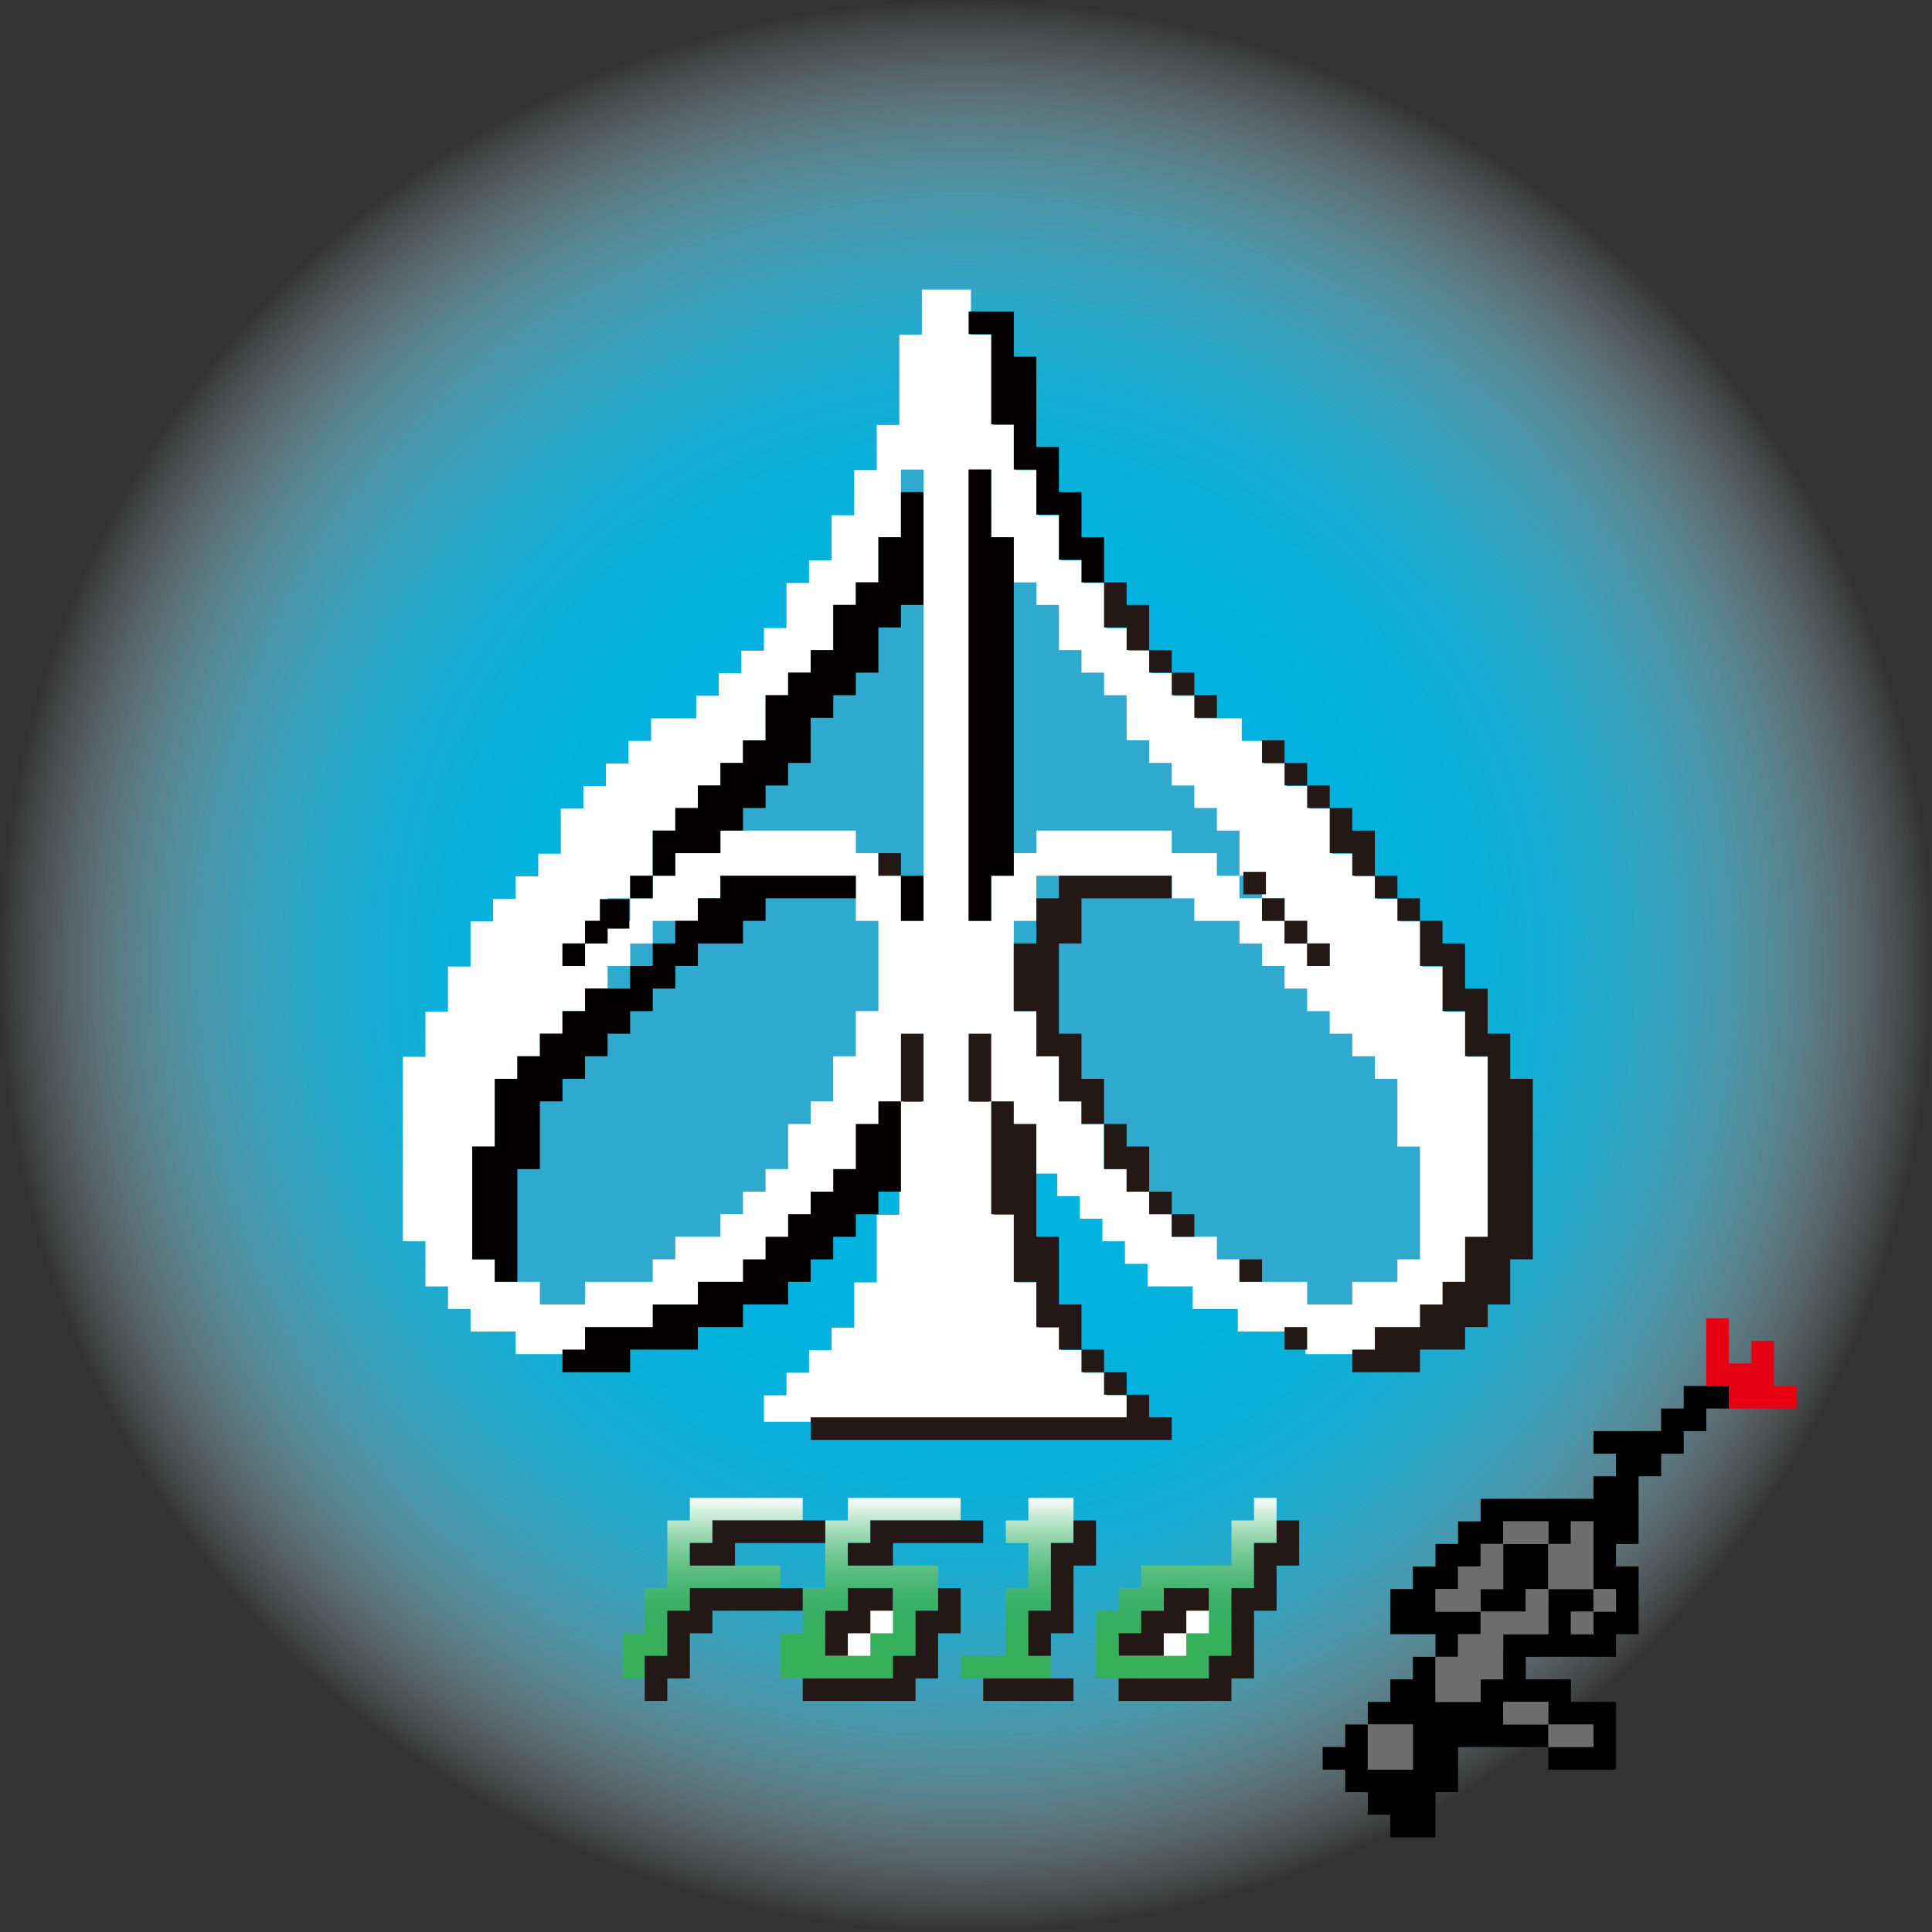 <svg xmlns="http://www.w3.org/2000/svg" xmlns:xlink="http://www.w3.org/1999/xlink" viewBox="0 0 493.142 493.142"><rect x="0" y="0" width="493.142" height="493.142" fill="#333333" stroke="none"/><defs><style>.cls-1{fill:url(#未命名的渐变_46);}.cls-10,.cls-11,.cls-12,.cls-13,.cls-2,.cls-3,.cls-4,.cls-5,.cls-6,.cls-7,.cls-8,.cls-9{fill-rule:evenodd;}.cls-3{fill:#6d6d6d;}.cls-4{fill:#e60012;}.cls-13,.cls-5{fill:#fff;}.cls-5{stroke:#fff;stroke-miterlimit:10;}.cls-6{fill:#30a9cf;}.cls-7{fill:#040000;}.cls-8{fill:#231815;}.cls-9{fill:url(#未命名的渐变_61);}.cls-10{fill:url(#未命名的渐变_61-2);}.cls-11{fill:url(#未命名的渐变_61-3);}.cls-12{fill:url(#未命名的渐变_61-4);}</style><radialGradient id="未命名的渐变_46" cx="246.571" cy="246.571" r="246.571" gradientUnits="userSpaceOnUse"><stop offset="0.377" stop-color="#00b7e6" stop-opacity="0.96"/><stop offset="0.498" stop-color="#03b8e6" stop-opacity="0.947"/><stop offset="0.585" stop-color="#0ebbe7" stop-opacity="0.907"/><stop offset="0.662" stop-color="#20c0e9" stop-opacity="0.838"/><stop offset="0.733" stop-color="#3ac7ec" stop-opacity="0.741"/><stop offset="0.8" stop-color="#5cd1ef" stop-opacity="0.615"/><stop offset="0.863" stop-color="#85dcf3" stop-opacity="0.461"/><stop offset="0.924" stop-color="#b5eaf8" stop-opacity="0.278"/><stop offset="0.982" stop-color="#ecfafd" stop-opacity="0.071"/><stop offset="1" stop-color="#fff" stop-opacity="0"/></radialGradient><linearGradient id="未命名的渐变_61" x1="1352.6" y1="1582.56" x2="1352.6" y2="1536.48" gradientUnits="userSpaceOnUse"><stop offset="0.22" stop-color="#36b058" stop-opacity="0.96"/><stop offset="0.289" stop-color="#36b058" stop-opacity="0.946"/><stop offset="0.326" stop-color="#36b058" stop-opacity="0.901"/><stop offset="0.406" stop-color="#3bb25c" stop-opacity="0.903"/><stop offset="0.5" stop-color="#49b768" stop-opacity="0.91"/><stop offset="0.601" stop-color="#60c07b" stop-opacity="0.922"/><stop offset="0.708" stop-color="#80cd96" stop-opacity="0.938"/><stop offset="0.818" stop-color="#aadeb8" stop-opacity="0.958"/><stop offset="0.93" stop-color="#dcf1e2" stop-opacity="0.983"/><stop offset="1" stop-color="#fff"/></linearGradient><linearGradient id="未命名的渐变_61-2" x1="1392.92" y1="1582.56" x2="1392.92" y2="1536.48" xlink:href="#未命名的渐变_61"/><linearGradient id="未命名的渐变_61-3" x1="1430.36" y1="1582.56" x2="1430.36" y2="1536.48" xlink:href="#未命名的渐变_61"/><linearGradient id="未命名的渐变_61-4" x1="1473.56" y1="1582.56" x2="1473.56" y2="1536.48" xlink:href="#未命名的渐变_61"/></defs><title>f61d logo 2</title><g id="图层_2" data-name="图层 2"><circle class="cls-1" cx="246.571" cy="246.571" r="246.571"/><path class="cls-2" d="M1600.52,1507.92h11.52v5.76h-5.76v5.76h-5.76v5.76h-5.76v5.76H1589v17.28h-5.76V1554H1589v17.28h-5.76v5.76H1560.2v5.76h11.52v5.76h11.52v17.28h-17.28v-5.76h11.52v-5.76h-11.52v-5.76h-11.52v5.76h11.52v5.76h-23.04v11.52h-5.76v11.52h-11.52v-5.76h-5.76v-5.76h-5.76v-5.76h-5.76v-5.76h5.76v-5.76h5.76v11.52h11.52v-11.52h-11.52v-5.76h5.76v-5.76h5.76v-5.76h5.76v11.52h11.52v-5.76h5.76v-11.52h11.52v-11.52h11.52v5.76h-5.76v5.76h5.76v-5.76h5.76v-5.76h-5.76v-17.28h-5.76v5.76h-5.76v-5.76h-11.52v5.76h-5.76V1554h-5.76v5.76h-5.76v5.76h11.52v5.76h-5.76v5.76h-5.76v-5.76h-11.52v-11.52h5.76V1554h5.76v-5.76h5.76v-5.76h5.76v-5.76h28.8v-5.76h5.76v-5.76h-5.76v-5.76h17.28v-5.76h5.76Z" transform="translate(-1170.752 -1154.149)"/><path class="cls-2" d="M1554.44,1548.24h11.52v11.52h-5.76v5.76h-11.52v-5.76h5.76Z" transform="translate(-1170.752 -1154.149)"/><path class="cls-3" d="M1554.44,1542.48h11.52v5.76h-11.52Z" transform="translate(-1170.752 -1154.149)"/><path class="cls-3" d="M1571.72,1542.48h5.76v17.28h-11.52v-11.52h5.76Z" transform="translate(-1170.752 -1154.149)"/><path class="cls-3" d="M1548.68,1548.24h5.76v11.52h-5.76v5.76h-11.52v-5.76h5.76V1554h5.76Z" transform="translate(-1170.752 -1154.149)"/><path class="cls-3" d="M1560.2,1559.76h5.76v11.52h-11.52v11.52h-5.76v5.76h-11.52v-11.52h5.76v-5.76h5.76v-5.76h11.52Z" transform="translate(-1170.752 -1154.149)"/><path class="cls-3" d="M1577.48,1559.76h5.76v5.76h-5.76Z" transform="translate(-1170.752 -1154.149)"/><path class="cls-3" d="M1571.72,1565.52h5.76v5.76h-5.76Z" transform="translate(-1170.752 -1154.149)"/><path class="cls-3" d="M1554.44,1588.56h11.52v5.76h-11.52Z" transform="translate(-1170.752 -1154.149)"/><path class="cls-3" d="M1519.88,1594.32h11.52v11.52h-11.52Z" transform="translate(-1170.752 -1154.149)"/><path class="cls-3" d="M1565.96,1594.32h11.52v5.76h-11.52Z" transform="translate(-1170.752 -1154.149)"/><path class="cls-4" d="M1606.28,1490.64h5.76v11.52h5.76v-5.76h5.76v11.52h5.76v5.76h-17.28v-5.76h-5.76Z" transform="translate(-1170.752 -1154.149)"/></g><g id="图层_1" data-name="图层 1"><path class="cls-5" d="M1406.563,1228.56h11.52v11.52h5.76v23.04h5.76v11.52h5.76v11.52h5.76v11.52h5.76v5.76h5.76v11.52h5.76v5.76h5.76v5.76h5.76v5.76h5.76V1338h11.52v5.76h5.76v5.76h5.76v5.76h5.76v5.76h5.76v11.52h5.76v5.76h5.76v5.76h5.76v5.76h5.76v11.52h5.76v11.52h5.76v11.52h5.76v46.08h-5.76V1482h-5.76v5.76h-5.76v5.76h-11.52v5.76h-17.28v-5.76h-17.28v-5.76h-11.52V1482h-11.52v-5.76h-5.76v-5.76h-5.76v-5.76h-5.76v-5.76h-5.76v-5.76h-5.76v-11.52h-5.76v-5.76h-5.76v-17.28h-5.76v17.28h5.76v28.8h5.76V1482h5.76v11.52h5.76v5.76h5.76v5.76h5.76v5.76h5.76v5.76h-92.16v-5.76h5.76v-5.76h5.76v-5.76h5.76v-5.76h5.76V1482h5.76v-17.28h5.76v-28.8h5.76v-17.28h-5.76v17.28h-5.76v5.76h-5.76v11.52h-5.76v5.76h-5.76v5.76h-5.76v5.76h-5.76v5.76h-5.76V1482h-11.52v5.76h-11.52v5.76h-17.28v5.76h-17.28v-5.76h-11.52v-5.76h-5.76V1482h-5.76v-11.52h-5.76V1424.4h5.76v-11.52h5.76v-11.52h5.76v-11.52h5.76v-5.76h5.76v-5.76h5.76v-5.76h5.76v-11.52h5.76v-5.76h5.76v-5.76h5.76v-5.76h5.76V1338h11.52v-5.76h5.76v-5.76h5.76v-5.76h5.76v-5.76h5.76v-11.52h5.76v-5.76h5.76v-11.52h5.76v-11.52h5.76v-11.52h5.76v-23.04h5.76Z" transform="translate(-1170.752 -1154.149)"/><path class="cls-6" d="M1400.72,1274v17.28h-5.76v11.52h-5.76v5.76h-5.76v11.52h-5.76v5.76h-5.76v5.76h-5.76v11.52h-5.76v5.76h-5.76v5.76h-5.76v5.76h-5.76v5.76h-5.76v11.52h-5.76v5.76h-5.76v5.76h-5.76v5.76h-5.76v5.76h5.76v-5.76h5.76v-5.76h5.76v-5.76h5.76v-5.76h5.76v-5.76h11.52v-5.76h34.56v5.76h5.76v5.76h5.76v11.52h5.76V1274Z" transform="translate(-1170.752 -1154.149)"/><path class="cls-6" d="M1354.64,1377.68v5.76h-5.76v5.76h-11.52v5.76h-5.76v5.76h-5.76v5.76h-5.76v5.76h-5.76V1418h-5.76v5.76h-5.76v5.76h-5.76v17.28h-5.76v28.8h5.76v5.76h11.52v5.76h11.52v-5.76h17.28v-5.76h5.76v-5.76h11.52v-5.76h5.76v-5.76h5.76v-5.76h5.76v-11.52h5.76v-5.76h5.76v-11.52h5.76v-11.52h5.76V1389.2h-5.76v-11.52Z" transform="translate(-1170.752 -1154.149)"/><path class="cls-6" d="M1418,1274v115.2h5.76v-11.52h5.76v-5.76h5.76v-5.76h34.56v5.76h11.52v5.76h5.76v5.76h5.76v5.76h5.76v5.76h5.76v5.76h5.76v-5.76h-5.76v-5.76h-5.76v-5.76h-5.76v-5.76h-5.76v-11.52h-5.76v-5.76h-5.76v-5.76h-5.76v-5.76h-5.76v-5.76h-5.76V1331.6h-5.76v-5.76h-5.76v-5.76h-5.76v-11.52h-5.76v-5.76h-5.76v-11.52h-5.76V1274Z" transform="translate(-1170.752 -1154.149)"/><path class="cls-6" d="M1435.28,1377.68v11.52h-5.76v23.04h5.76v11.52h5.76v11.52h5.76v5.76h5.76v11.52h5.76v5.76h5.76v5.76h5.76v5.76h11.52v5.76h5.76v5.76h17.28v5.76h11.52v-5.76h11.52v-5.76h5.76v-28.8h-5.76v-17.28h-5.76v-5.76h-5.76V1418h-5.76v-5.76h-5.76v-5.76h-5.76v-5.76h-5.76v-5.76h-5.76v-5.76H1475.6v-5.76h-5.76v-5.76Z" transform="translate(-1170.752 -1154.149)"/><path class="cls-7" d="M1418,1233.68h11.52v11.52h5.76v23.04h5.76v11.52h5.76v11.52h5.76v11.52h-5.76v-5.76h-5.76v-11.52h-5.76V1274h-5.76v-11.52h-5.76v-23.04H1418Z" transform="translate(-1170.752 -1154.149)"/><path class="cls-7" d="M1418,1274h5.76v17.28h5.76v86.4h-5.76v11.52H1418Z" transform="translate(-1170.752 -1154.149)"/><path class="cls-7" d="M1400.72,1279.76h5.76v28.8h-5.76v5.76h-5.76v11.52h-5.76v5.76h-5.76v5.76h-5.76v11.52h-5.76v5.76h-5.76v5.76h-5.76v5.76h-5.76v5.76h-11.52v5.76h-5.76v-11.52h5.76v-5.76h5.76v-5.76h5.76v-5.76h5.76v-5.76h5.76V1331.6h5.76v-5.76h5.76v-5.76h5.76v-11.52h5.76v-5.76h5.76v-11.52h5.76Z" transform="translate(-1170.752 -1154.149)"/><path class="cls-8" d="M1452.56,1302.8h5.76v5.76h5.76v11.52h-5.76v-5.76h-5.76Z" transform="translate(-1170.752 -1154.149)"/><path class="cls-8" d="M1464.08,1320.08h5.76v5.76h-5.76Z" transform="translate(-1170.752 -1154.149)"/><path class="cls-8" d="M1469.84,1325.84h5.76v5.76h-5.76Z" transform="translate(-1170.752 -1154.149)"/><path class="cls-8" d="M1475.6,1331.6h5.76v5.76h-5.76Z" transform="translate(-1170.752 -1154.149)"/><path class="cls-8" d="M1492.88,1343.12h5.76v5.76h-5.76Z" transform="translate(-1170.752 -1154.149)"/><path class="cls-8" d="M1498.64,1348.88h5.76v5.76h-5.76Z" transform="translate(-1170.752 -1154.149)"/><path class="cls-8" d="M1504.4,1354.64h5.76v5.76h-5.76Z" transform="translate(-1170.752 -1154.149)"/><path class="cls-8" d="M1510.16,1360.4h5.76v5.76h5.76v11.52h-5.76v-5.76h-5.76Z" transform="translate(-1170.752 -1154.149)"/><path class="cls-8" d="M1394.96,1371.92h5.76v5.76h-5.76Z" transform="translate(-1170.752 -1154.149)"/><path class="cls-7" d="M1331.6,1377.68h5.76v5.76h-5.76Z" transform="translate(-1170.752 -1154.149)"/><path class="cls-7" d="M1354.64,1377.68h34.56v5.76h-23.04v5.76h-5.76v5.76h-11.52v5.76h-5.76v5.76h-5.76v5.76h-5.76V1418h-5.76v5.76h-5.76v5.76h-5.76v5.76h-5.76v17.28h-5.76v28.8h-5.76v-5.76h-5.76v-28.8h5.76v-17.28h5.76v-5.76h5.76V1418h5.76v-5.76h5.76v-5.76h11.52v-5.76h5.76v-5.76h5.76v-5.76h5.76v-5.76h5.76Z" transform="translate(-1170.752 -1154.149)"/><path class="cls-7" d="M1400.72,1377.68h5.76v11.52h-5.76Z" transform="translate(-1170.752 -1154.149)"/><path class="cls-8" d="M1441.04,1377.68h28.8v5.76H1446.8v11.52h-5.76V1418h5.76v11.52h5.76v11.52h-5.76v-5.76h-5.76v-11.52h-5.76v-11.52h-5.76v-17.28h5.76v-11.52h5.76Z" transform="translate(-1170.752 -1154.149)"/><path class="cls-8" d="M1488.12,1376.68h5.76v5.76h-5.76Z" transform="translate(-1170.752 -1154.149)"/><path class="cls-8" d="M1521.68,1377.68h5.76v5.76h-5.76Z" transform="translate(-1170.752 -1154.149)"/><path class="cls-7" d="M1323.87,1383.653h7.517v7.517h-7.517Z" transform="translate(-1170.752 -1154.149)"/><path class="cls-8" d="M1492.88,1383.44h5.76v5.76h-5.76Z" transform="translate(-1170.752 -1154.149)"/><path class="cls-8" d="M1527.44,1383.44h5.76v5.76h-5.76Z" transform="translate(-1170.752 -1154.149)"/><path class="cls-7" d="M1320.08,1389.2h5.76v5.76h-5.76Z" transform="translate(-1170.752 -1154.149)"/><path class="cls-8" d="M1498.64,1389.2h5.76v5.76h-5.76Z" transform="translate(-1170.752 -1154.149)"/><path class="cls-8" d="M1533.2,1389.2h5.76v5.76h5.76v11.52h5.76V1418h5.76v11.52H1562v46.08h-5.76v11.52h-5.76v5.76h-5.76v5.76H1533.2v5.76h-17.28v-5.76h5.76v-5.76h11.52v-5.76h5.76v-5.76h5.76v-11.52h5.76v-46.08h-5.76v-11.52h-5.76v-11.52h-5.76Z" transform="translate(-1170.752 -1154.149)"/><path class="cls-7" d="M1314.32,1394.96h5.76v5.76h-5.76Z" transform="translate(-1170.752 -1154.149)"/><path class="cls-8" d="M1504.4,1394.96h5.76v5.76h-5.76Z" transform="translate(-1170.752 -1154.149)"/><path class="cls-8" d="M1400.72,1418h5.76v17.28h-5.76Z" transform="translate(-1170.752 -1154.149)"/><path class="cls-8" d="M1418,1418h5.76v17.28H1418Z" transform="translate(-1170.752 -1154.149)"/><path class="cls-7" d="M1394.96,1435.28h5.76v23.04h-5.76v5.76h-5.76v5.76h-5.76v5.76h-5.76v5.76h-5.76v5.76H1360.4v5.76h-11.52v5.76H1331.6v5.76h-17.28v-5.76h5.76v-5.76h17.28v-5.76h11.52v-5.76h11.52v-5.76h5.76v-5.76h5.76v-5.76h5.76v-5.76h5.76v-5.76h5.76v-11.52h5.76Z" transform="translate(-1170.752 -1154.149)"/><path class="cls-8" d="M1423.76,1435.28h5.76v5.76h5.76v28.8h5.76v17.28h5.76v11.52h-5.76v-5.76h-5.76v-11.52h-5.76v-17.28h-5.76Z" transform="translate(-1170.752 -1154.149)"/><path class="cls-8" d="M1452.56,1441.04h5.76v5.76h5.76v11.52h-5.76v-5.76h-5.76Z" transform="translate(-1170.752 -1154.149)"/><path class="cls-8" d="M1464.08,1458.32h5.76v5.76h-5.76Z" transform="translate(-1170.752 -1154.149)"/><path class="cls-8" d="M1469.84,1464.08h5.76v5.76h-5.76Z" transform="translate(-1170.752 -1154.149)"/><path class="cls-8" d="M1487.12,1475.6h5.76v5.76h-5.76Z" transform="translate(-1170.752 -1154.149)"/><path class="cls-8" d="M1498.64,1492.88h5.76v5.76h-5.76Z" transform="translate(-1170.752 -1154.149)"/><path class="cls-8" d="M1446.8,1498.64h5.76v5.76h-5.76Z" transform="translate(-1170.752 -1154.149)"/><path class="cls-8" d="M1452.56,1504.4h5.76v5.76h-5.76Z" transform="translate(-1170.752 -1154.149)"/><path class="cls-8" d="M1458.32,1510.16h5.76v5.76h5.76v5.76h-92.16v-5.76h80.64Z" transform="translate(-1170.752 -1154.149)"/></g><g id="图层_3" data-name="图层 3"><path class="cls-9" d="M1346.84,1536.48h28.8v5.76H1352.6V1548h-5.76v5.76h23.04v5.76h-22.32V1566h-6.48q.36,5.759.72,11.52h-6.48v5.04h-5.76v-11.52h5.76v-11.52h5.76v-17.28h5.76Z" transform="translate(-1170.752 -1154.149)"/><path class="cls-10" d="M1387.16,1536.48h28.8v5.76h-23.04V1548h-5.76v5.76h23.04v11.52h-5.04q-.36,5.759-.72,11.52h-5.76v5.76h-28.8v-11.52h5.76v-5.76h-.72c-.129-1.01.502.275.72-.72v-5.04h5.76v-17.28h5.76Z" transform="translate(-1170.752 -1154.149)"/><path class="cls-11" d="M1433.24,1536.48h11.52V1548H1439v17.28h-5.04q-.36,5.759-.72,11.52H1439v5.76h-23.04v-5.76h11.52v-17.28h5.76V1548h-5.76v-5.76h5.76Z" transform="translate(-1170.752 -1154.149)"/><path class="cls-12" d="M1490.84,1536.48h5.76V1548h-5.76v11.52h-5.76q.36,6.119.72,12.24h-.72v5.04h-5.76v5.76h-28.8v-17.28h5.76v-5.76h5.76v-5.76h23.04v-11.52h5.76Z" transform="translate(-1170.752 -1154.149)"/><path class="cls-13" d="M1398.68,1564.56v-5.04h-11.52v5.76h-5.04q-.36,5.759-.72,11.52h11.52v-5.76h5.76v-5.76" transform="translate(-1170.752 -1154.149)"/><path class="cls-13" d="M1479.32,1564.56v-5.04H1467.8v5.76h-5.04v6.48h-6.48v5.04h17.28v-5.76h5.76v-5.76" transform="translate(-1170.752 -1154.149)"/><path class="cls-8" d="M1352.6,1542.24h28.8V1548h-23.04v5.76h-11.52V1548h5.76Z" transform="translate(-1170.752 -1154.149)"/><path class="cls-8" d="M1392.92,1542.24h28.8V1548h-23.04v5.76h-11.52V1548h5.76Z" transform="translate(-1170.752 -1154.149)"/><path class="cls-8" d="M1444.76,1542.24h5.76v11.52h-5.76v17.28H1439v5.76h-5.76v-11.52H1439V1548h5.76Z" transform="translate(-1170.752 -1154.149)"/><path class="cls-8" d="M1496.6,1542.24h5.76v11.52h-5.76v11.52h-5.76v17.28h-5.76v5.76h-28.8v-5.76h23.04v-5.76h5.76v-17.28h5.76V1548h5.76Z" transform="translate(-1170.752 -1154.149)"/><path class="cls-8" d="M1346.84,1559.52h28.8v5.76H1352.6v5.76h-5.76v11.52h-5.76v5.76h-5.76V1576.8h5.76v-11.52h5.76Z" transform="translate(-1170.752 -1154.149)"/><path class="cls-8" d="M1387.16,1559.52h11.52v5.76h-5.76v5.76h-5.76v5.76h-5.76v-11.52h5.76Z" transform="translate(-1170.752 -1154.149)"/><path class="cls-8" d="M1410.2,1559.52h5.76v11.52h-5.76v11.52h-5.76v5.76h-28.8v-5.76h23.04v-5.76h5.76v-11.52h5.76Z" transform="translate(-1170.752 -1154.149)"/><path class="cls-8" d="M1467.8,1559.52h11.52v5.76h-5.76v5.76h-5.76v5.76h-11.52v-5.76h5.76v-5.76h5.76Z" transform="translate(-1170.752 -1154.149)"/><path class="cls-8" d="M1421.72,1582.56h23.04v5.76h-23.04Z" transform="translate(-1170.752 -1154.149)"/></g></svg>